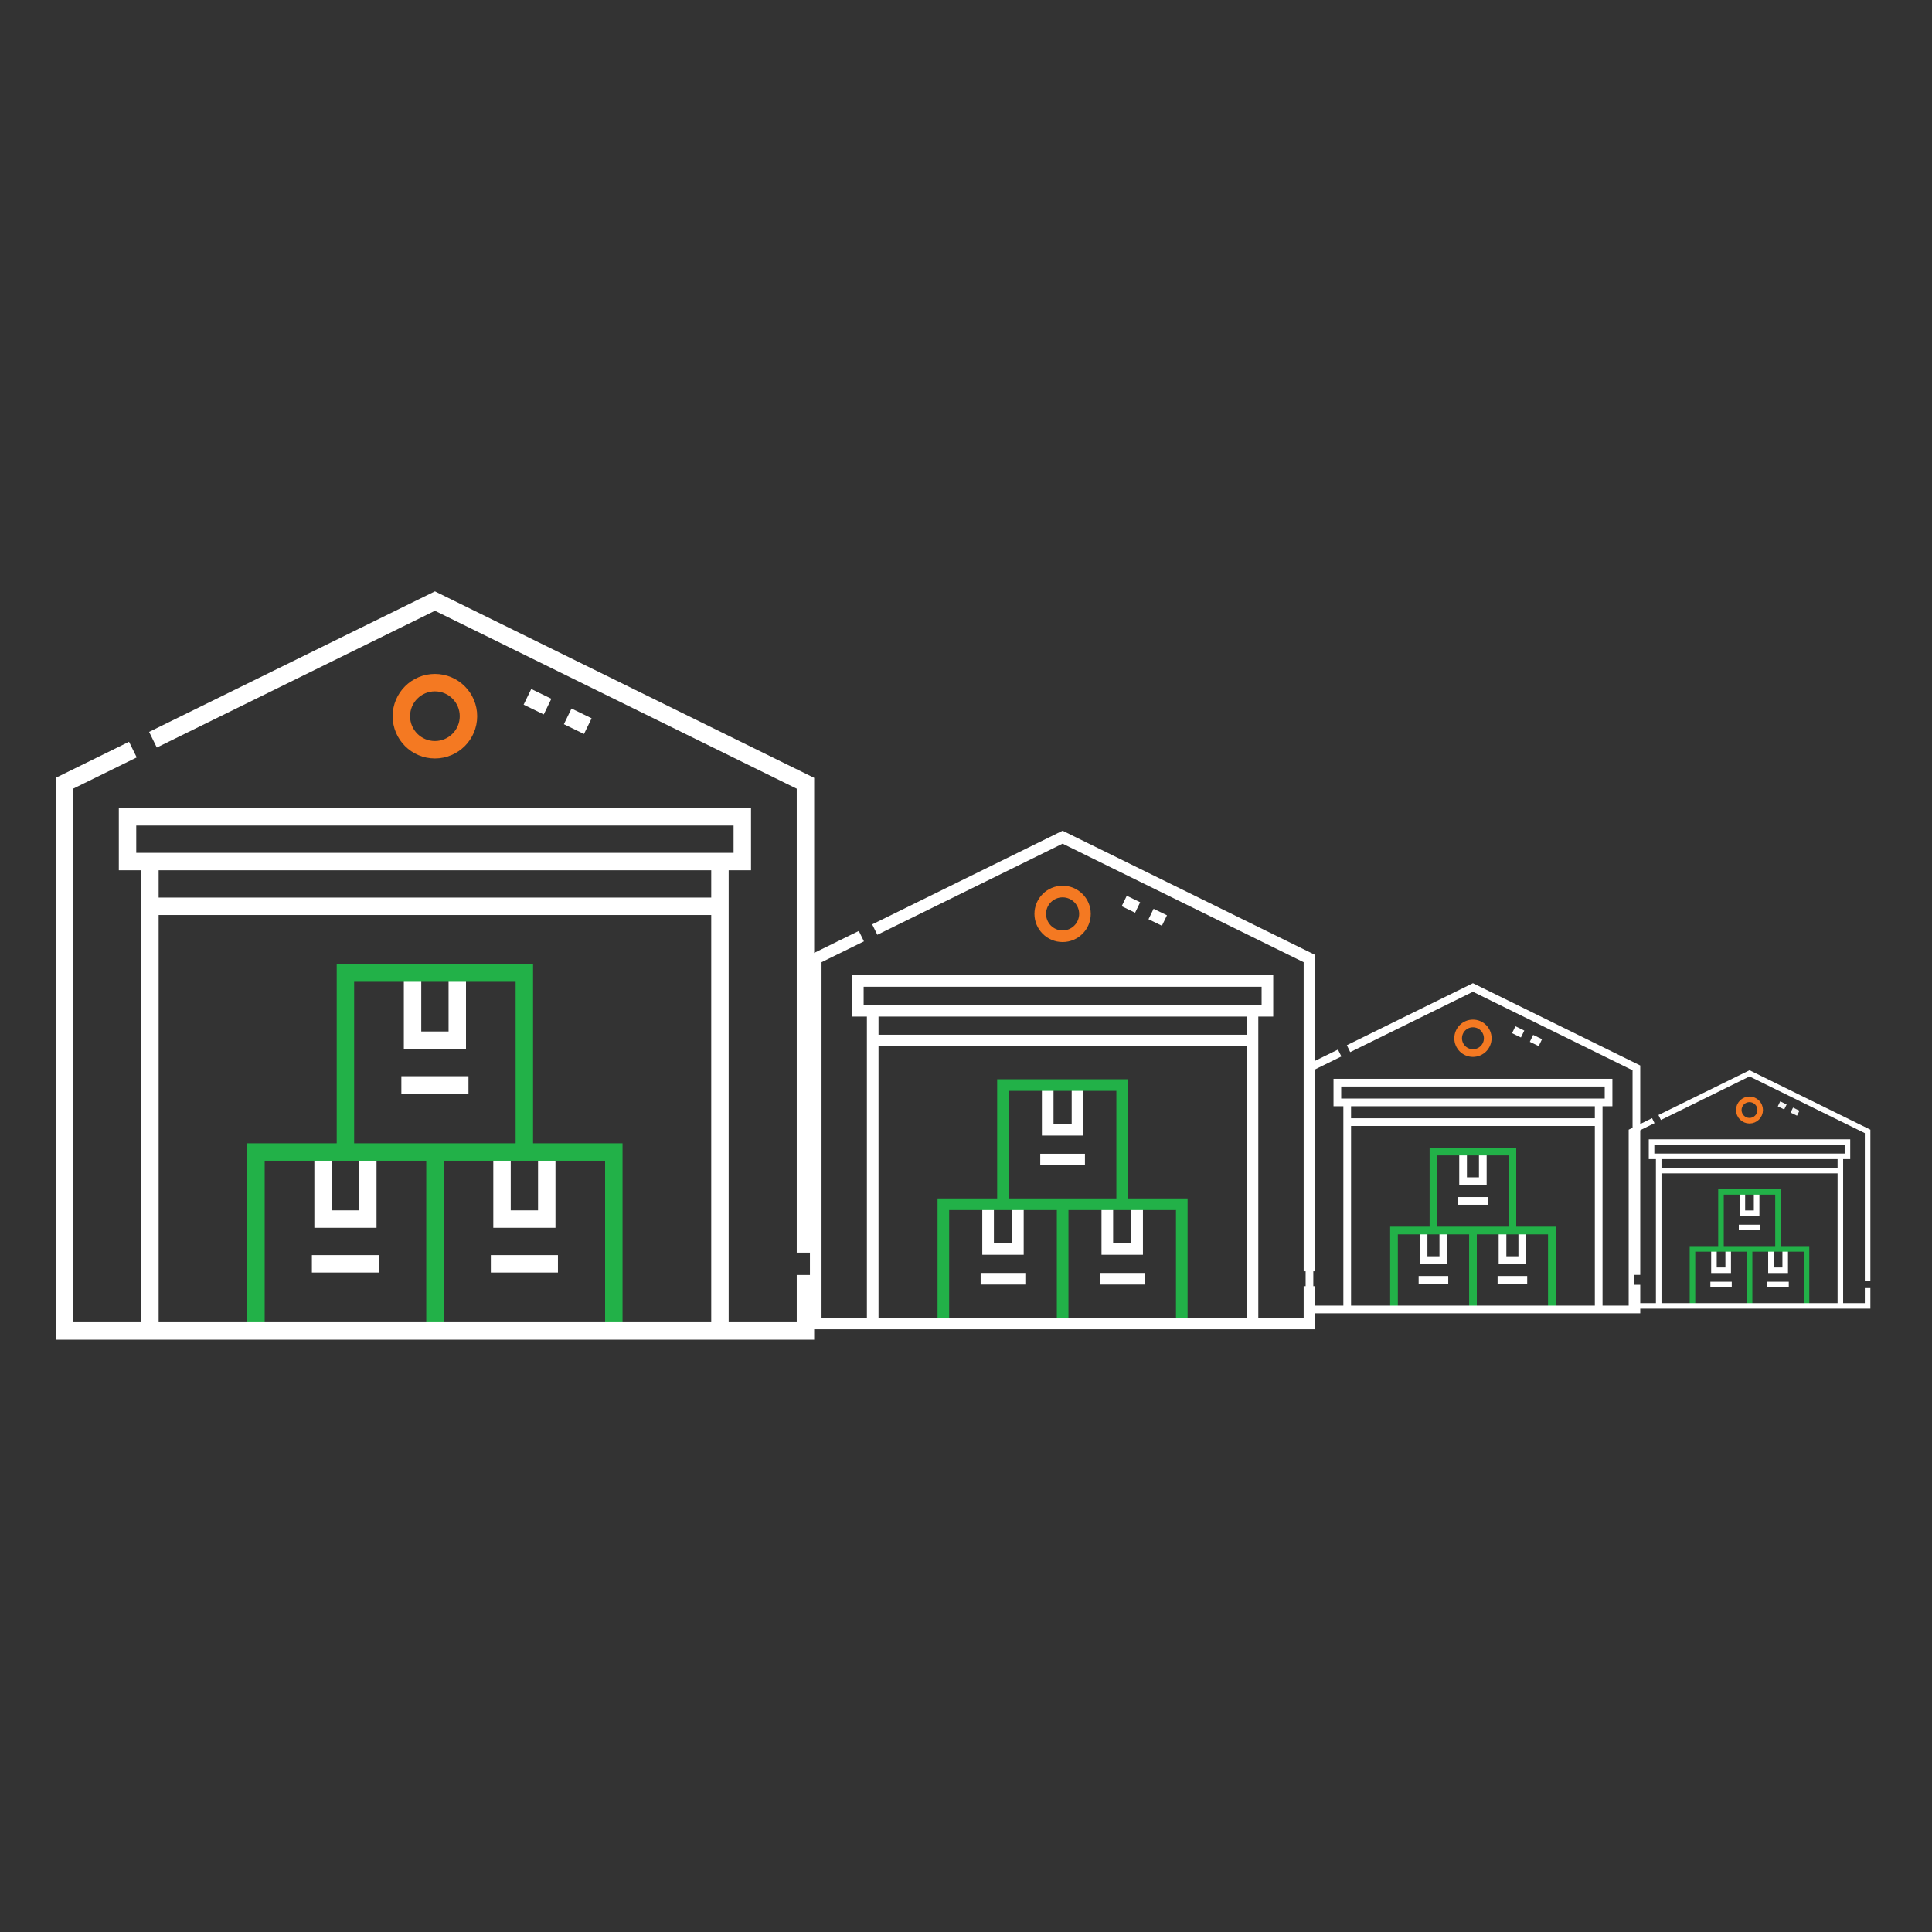 <svg width="90" height="90" viewBox="0 0 90 90" fill="none" xmlns="http://www.w3.org/2000/svg">
<rect x="0" y="0" width="90" height="90" fill="#333333" stroke="none"/>
<path d="M21.302 45.33V48.456H19.218V45.33M18.697 50.539H21.823" stroke="white" stroke-width="0.812" stroke-miterlimit="22.926"/>
<path d="M25.47 53.665V56.79H23.386V53.665M22.865 58.874H25.991" stroke="white" stroke-width="0.812" stroke-miterlimit="22.926"/>
<path d="M17.134 53.665V56.79H15.05V53.665M14.529 58.874H17.655" stroke="white" stroke-width="0.812" stroke-miterlimit="22.926"/>
<path d="M20.262 62V53.665" stroke="#22B148" stroke-width="0.812" stroke-miterlimit="22.926"/>
<path d="M24.426 53.665V45.33H16.091V53.665M28.594 62V53.665H11.924V62" stroke="#22B148" stroke-width="0.812" stroke-miterlimit="22.926"/>
<path d="M37.521 59.395V62H3V36.488L6.19 34.919M7.125 34.459L20.261 28L37.521 36.488V58.353" stroke="white" stroke-width="0.812" stroke-miterlimit="22.926"/>
<path d="M33.538 40.135V62M6.984 62V40.135" stroke="white" stroke-width="0.812" stroke-miterlimit="22.926"/>
<path d="M34.579 38.051H5.941V40.135H34.579V38.051Z" stroke="white" stroke-width="0.812" stroke-miterlimit="22.926"/>
<path d="M25.507 32.916L24.57 32.461M27.382 33.826L26.445 33.371" stroke="white" stroke-width="0.812" stroke-miterlimit="22.926"/>
<path d="M6.984 42.219H33.538" stroke="white" stroke-width="0.812" stroke-miterlimit="22.926"/>
<path d="M20.26 34.926C21.123 34.926 21.823 34.226 21.823 33.363C21.823 32.5 21.123 31.8 20.26 31.8C19.397 31.8 18.697 32.5 18.697 33.363C18.697 34.226 19.397 34.926 20.26 34.926Z" stroke="#F47922" stroke-width="0.812" stroke-miterlimit="22.926"/>
<path d="M49.502 61.653V56.099" stroke="#22B148" stroke-width="0.541" stroke-miterlimit="22.926"/>
<path d="M47.417 56.099V58.182H46.029V56.099M45.682 59.57H47.764" stroke="white" stroke-width="0.541" stroke-miterlimit="22.926"/>
<path d="M52.972 56.099V58.182H51.583V56.099M51.236 59.57H53.319" stroke="white" stroke-width="0.541" stroke-miterlimit="22.926"/>
<path d="M50.194 50.546V52.629H48.806V50.546M48.459 54.017H50.541" stroke="white" stroke-width="0.541" stroke-miterlimit="22.926"/>
<path d="M52.275 56.1V50.546H46.722V56.1M55.052 61.653V56.1H43.945V61.653" stroke="#22B148" stroke-width="0.541" stroke-miterlimit="22.926"/>
<path d="M61 59.917V61.653H38V44.655L40.126 43.61M40.749 43.304L49.5 39L61 44.655V59.223" stroke="white" stroke-width="0.541" stroke-miterlimit="22.926"/>
<path d="M58.346 47.085V61.653M40.654 61.653V47.085" stroke="white" stroke-width="0.541" stroke-miterlimit="22.926"/>
<path d="M59.041 45.697H39.961V47.085H59.041V45.697Z" stroke="white" stroke-width="0.541" stroke-miterlimit="22.926"/>
<path d="M52.995 42.275L52.371 41.972M54.244 42.882L53.62 42.579" stroke="white" stroke-width="0.541" stroke-miterlimit="22.926"/>
<path d="M40.654 48.473H58.346" stroke="white" stroke-width="0.541" stroke-miterlimit="22.926"/>
<path d="M49.5 43.614C50.075 43.614 50.541 43.148 50.541 42.573C50.541 41.998 50.075 41.532 49.5 41.532C48.925 41.532 48.459 41.998 48.459 42.573C48.459 43.148 48.925 43.614 49.5 43.614Z" stroke="#F47922" stroke-width="0.541" stroke-miterlimit="22.926"/>
<path d="M69.075 53.645V55.025H68.156V53.645M67.926 55.944H69.305" stroke="white" stroke-width="0.358" stroke-miterlimit="22.926"/>
<path d="M70.913 57.323V58.702H69.993V57.323M69.764 59.621H71.143" stroke="white" stroke-width="0.358" stroke-miterlimit="22.926"/>
<path d="M67.235 57.323V58.702H66.316V57.323M66.086 59.621H67.465" stroke="white" stroke-width="0.358" stroke-miterlimit="22.926"/>
<path d="M68.617 61V57.323" stroke="#22B148" stroke-width="0.358" stroke-miterlimit="22.926"/>
<path d="M70.453 57.323V53.645H66.776V57.323M72.292 61V57.323H64.938V61" stroke="#22B148" stroke-width="0.358" stroke-miterlimit="22.926"/>
<path d="M76.23 59.851V61H61V49.745L62.407 49.053M62.82 48.85L68.615 46L76.23 49.745V59.391" stroke="white" stroke-width="0.358" stroke-miterlimit="22.926"/>
<path d="M74.473 51.354V61M62.758 61V51.354" stroke="white" stroke-width="0.358" stroke-miterlimit="22.926"/>
<path d="M74.933 50.434H62.299V51.354H74.933V50.434Z" stroke="white" stroke-width="0.358" stroke-miterlimit="22.926"/>
<path d="M70.929 48.169L70.516 47.968M71.756 48.57L71.343 48.37" stroke="white" stroke-width="0.358" stroke-miterlimit="22.926"/>
<path d="M62.758 52.273H74.473" stroke="white" stroke-width="0.358" stroke-miterlimit="22.926"/>
<path d="M68.615 49.055C68.996 49.055 69.305 48.747 69.305 48.366C69.305 47.985 68.996 47.676 68.615 47.676C68.234 47.676 67.926 47.985 67.926 48.366C67.926 48.747 68.234 49.055 68.615 49.055Z" stroke="#F47922" stroke-width="0.358" stroke-miterlimit="22.926"/>
<path d="M81.83 55.522V56.518H81.166V55.522M81 57.182H81.996" stroke="white" stroke-width="0.259" stroke-miterlimit="22.926"/>
<path d="M83.162 58.178V59.174H82.498V58.178M82.332 59.838H83.328" stroke="white" stroke-width="0.259" stroke-miterlimit="22.926"/>
<path d="M80.506 58.178V59.174H79.842V58.178M79.676 59.838H80.672" stroke="white" stroke-width="0.259" stroke-miterlimit="22.926"/>
<path d="M82.826 58.178V55.522H80.17V58.178M84.154 60.834V58.178H78.842V60.834" stroke="#22B148" stroke-width="0.259" stroke-miterlimit="22.926"/>
<path d="M81.502 60.834V58.178" stroke="#22B148" stroke-width="0.259" stroke-miterlimit="22.926"/>
<path d="M87 60.004V60.834H76V52.705L77.017 52.205M77.314 52.058L81.5 50L87 52.705V59.672" stroke="white" stroke-width="0.259" stroke-miterlimit="22.926"/>
<path d="M85.731 53.867V60.834M77.269 60.834V53.867" stroke="white" stroke-width="0.259" stroke-miterlimit="22.926"/>
<path d="M86.061 53.203H76.936V53.867H86.061V53.203Z" stroke="white" stroke-width="0.259" stroke-miterlimit="22.926"/>
<path d="M83.172 51.566L82.873 51.421M83.769 51.857L83.47 51.712" stroke="white" stroke-opacity="0.957" stroke-width="0.259" stroke-miterlimit="22.926"/>
<path d="M77.269 54.531H85.731" stroke="white" stroke-width="0.259" stroke-miterlimit="22.926"/>
<path d="M81.498 52.207C81.773 52.207 81.996 51.984 81.996 51.709C81.996 51.434 81.773 51.211 81.498 51.211C81.223 51.211 81 51.434 81 51.709C81 51.984 81.223 52.207 81.498 52.207Z" stroke="#F47922" stroke-width="0.259" stroke-miterlimit="22.926"/>
</svg>
